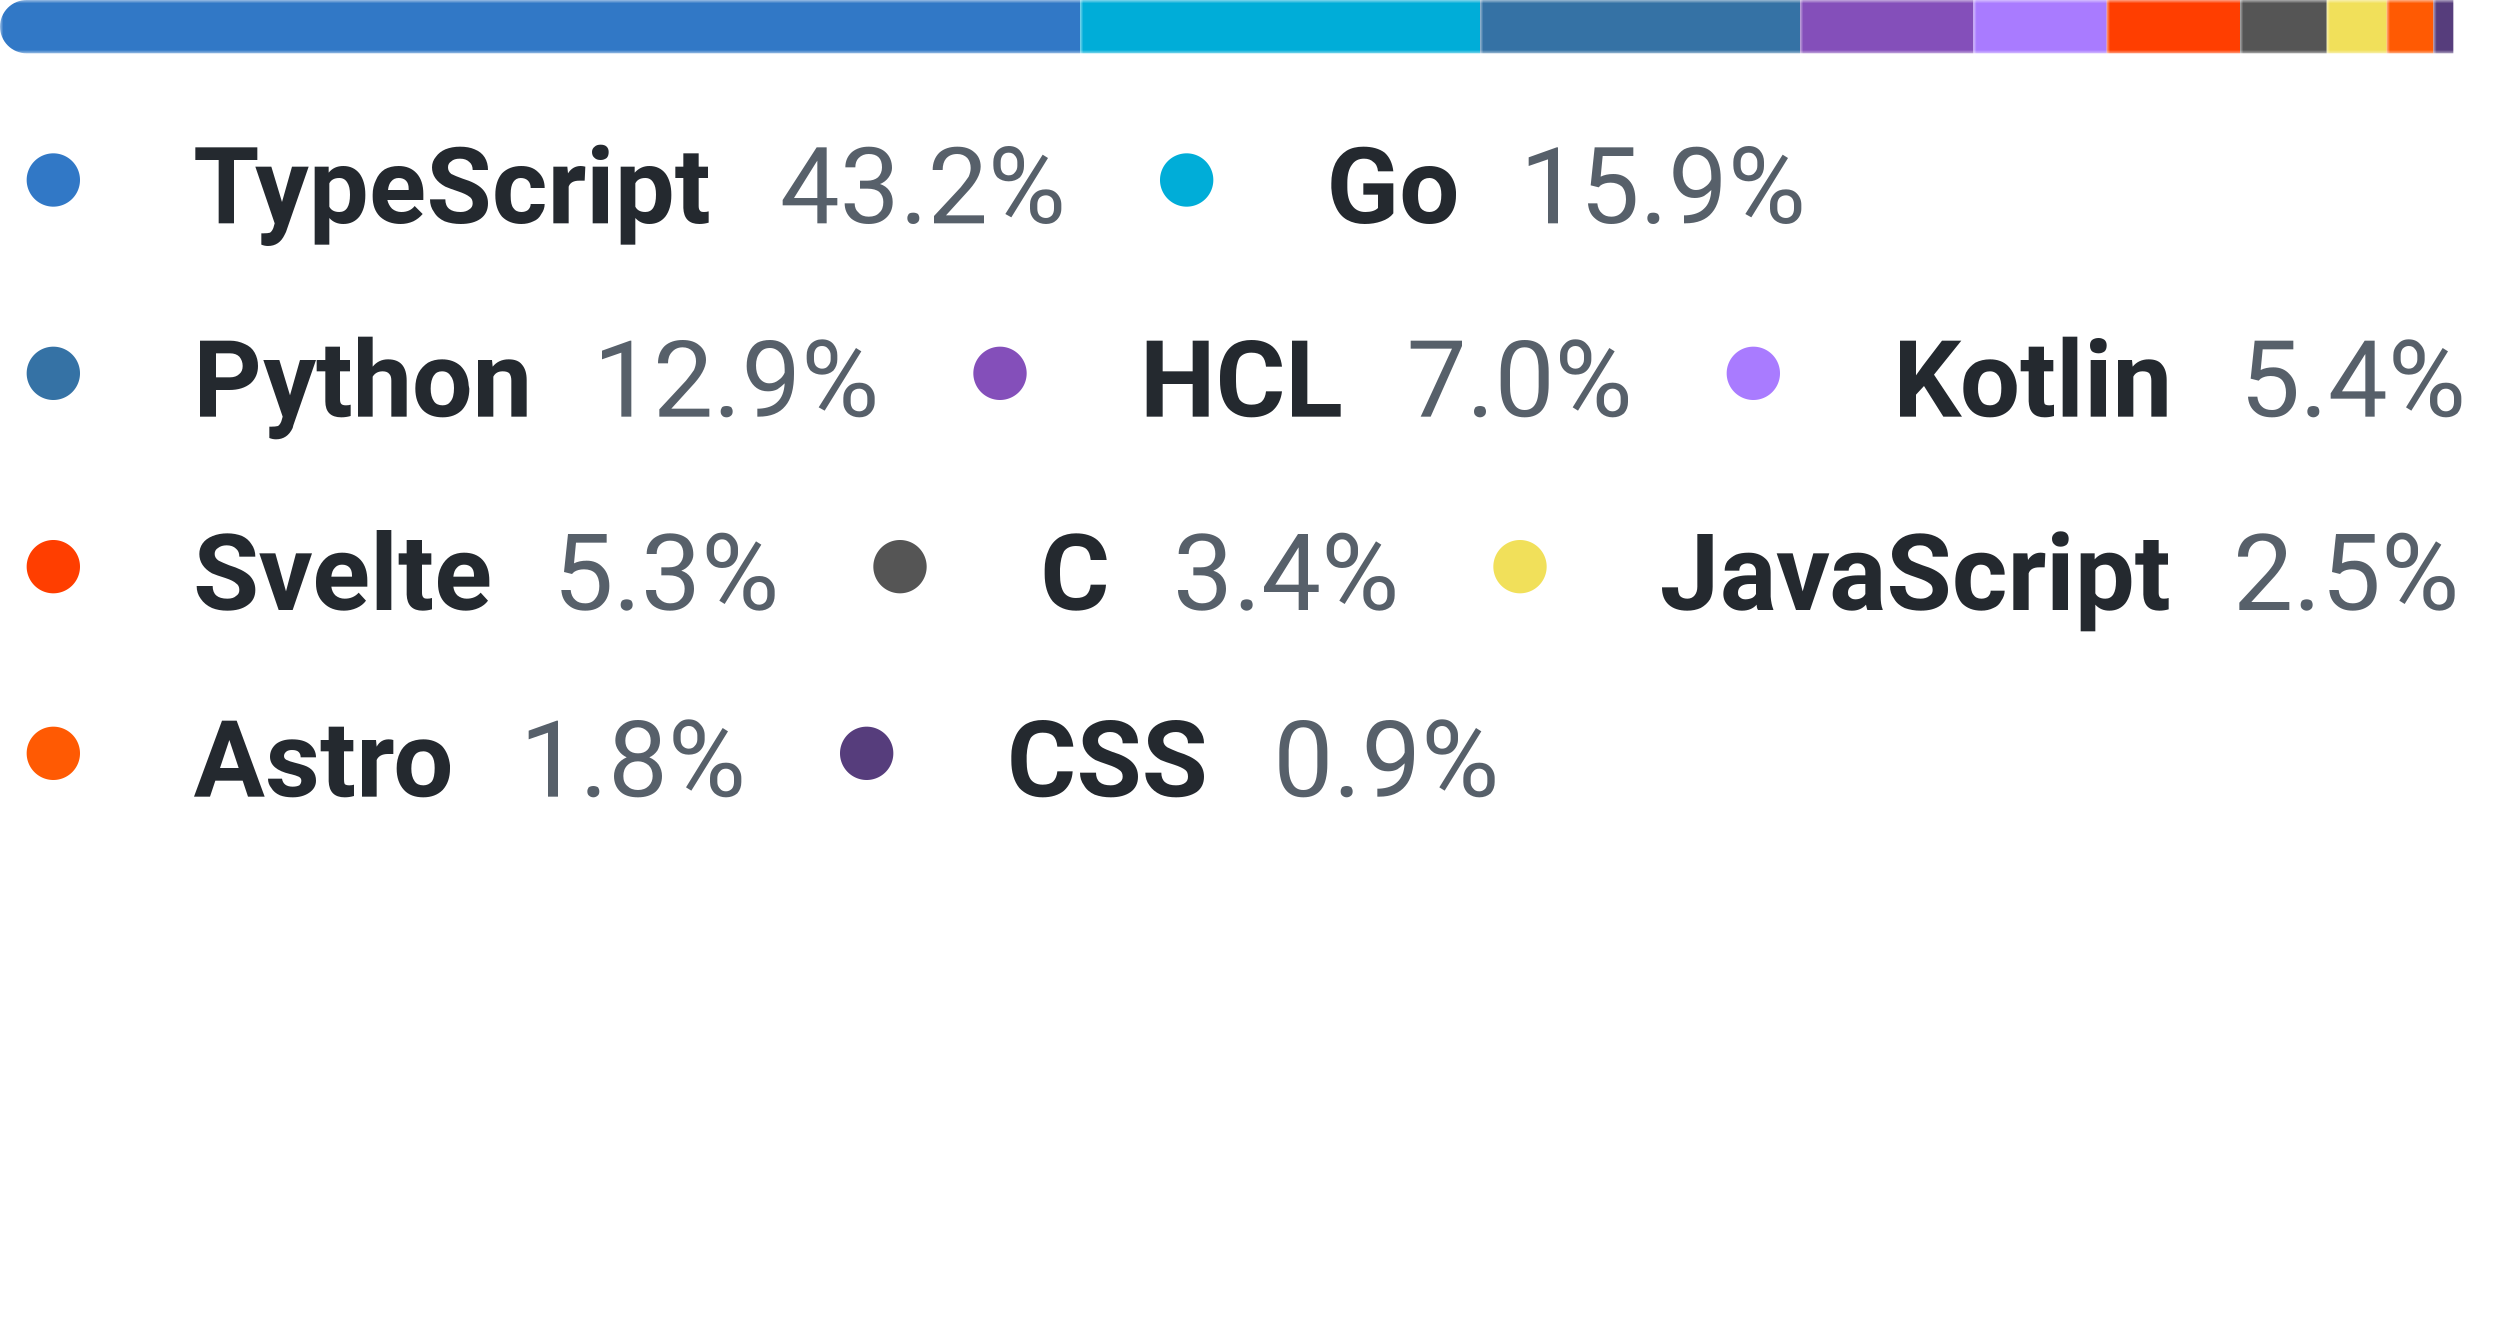 <svg width="375" height="200" viewBox="0 0 375 200" xmlns="http://www.w3.org/2000/svg"><mask id="satori_om-id"><rect x="0" y="0" width="375" height="123" fill="#fff"/></mask><clipPath id="satori_cp-id-0"><path x="0" y="0" width="375" height="8" d="M4,0 h367 a4,4 0 0 1 4,4 v0 a4,4 0 0 1 -4,4 h-367 a4,4 0 0 1 -4,-4 v0 a4,4 0 0 1 4,-4"/></clipPath><mask id="satori_om-id-0"><rect x="0" y="0" width="375" height="8" fill="#fff"/></mask><mask id="satori_om-id-0-0"><rect x="0" y="0" width="162" height="8" fill="#fff" mask="url(#satori_om-id-0)"/></mask><rect x="0" y="0" width="162" height="8" fill="#3178c6" clip-path="url(#satori_cp-id-0)" mask="url(#satori_om-id-0)"/><mask id="satori_om-id-0-1"><rect x="162" y="0" width="60" height="8" fill="#fff" mask="url(#satori_om-id-0)"/></mask><rect x="162" y="0" width="60" height="8" fill="#00ADD8" clip-path="url(#satori_cp-id-0)" mask="url(#satori_om-id-0)"/><mask id="satori_om-id-0-2"><rect x="222" y="0" width="48" height="8" fill="#fff" mask="url(#satori_om-id-0)"/></mask><rect x="222" y="0" width="48" height="8" fill="#3572A5" clip-path="url(#satori_cp-id-0)" mask="url(#satori_om-id-0)"/><mask id="satori_om-id-0-3"><rect x="270" y="0" width="26" height="8" fill="#fff" mask="url(#satori_om-id-0)"/></mask><rect x="270" y="0" width="26" height="8" fill="#844FBA" clip-path="url(#satori_cp-id-0)" mask="url(#satori_om-id-0)"/><mask id="satori_om-id-0-4"><rect x="296" y="0" width="20" height="8" fill="#fff" mask="url(#satori_om-id-0)"/></mask><rect x="296" y="0" width="20" height="8" fill="#A97BFF" clip-path="url(#satori_cp-id-0)" mask="url(#satori_om-id-0)"/><mask id="satori_om-id-0-5"><rect x="316" y="0" width="20" height="8" fill="#fff" mask="url(#satori_om-id-0)"/></mask><rect x="316" y="0" width="20" height="8" fill="#ff3e00" clip-path="url(#satori_cp-id-0)" mask="url(#satori_om-id-0)"/><mask id="satori_om-id-0-6"><rect x="336" y="0" width="13" height="8" fill="#fff" mask="url(#satori_om-id-0)"/></mask><rect x="336" y="0" width="13" height="8" fill="#555555" clip-path="url(#satori_cp-id-0)" mask="url(#satori_om-id-0)"/><mask id="satori_om-id-0-7"><rect x="349" y="0" width="9" height="8" fill="#fff" mask="url(#satori_om-id-0)"/></mask><rect x="349" y="0" width="9" height="8" fill="#f1e05a" clip-path="url(#satori_cp-id-0)" mask="url(#satori_om-id-0)"/><mask id="satori_om-id-0-8"><rect x="358" y="0" width="7" height="8" fill="#fff" mask="url(#satori_om-id-0)"/></mask><rect x="358" y="0" width="7" height="8" fill="#ff5a03" clip-path="url(#satori_cp-id-0)" mask="url(#satori_om-id-0)"/><mask id="satori_om-id-0-9"><rect x="365" y="0" width="3" height="8" fill="#fff" mask="url(#satori_om-id-0)"/></mask><rect x="365" y="0" width="3" height="8" fill="#563d7c" clip-path="url(#satori_cp-id-0)" mask="url(#satori_om-id-0)"/><mask id="satori_om-id-1"><rect x="0" y="18" width="375" height="105" fill="#fff"/></mask><mask id="satori_om-id-1-0"><rect x="0" y="18" width="160" height="19" fill="#fff"/></mask><mask id="satori_om-id-1-0-0"><rect x="0" y="19" width="16" height="16" fill="#fff"/></mask><mask id="satori_om-id-1-0-0-0"><rect x="4" y="23" width="8" height="8" fill="#fff"/></mask><path x="4" y="23" width="8" height="8" fill="#3178c6" d="M8,23 h0 a4,4 0 0 1 4,4 v0 a4,4 0 0 1 -4,4 h0 a4,4 0 0 1 -4,-4 v0 a4,4 0 0 1 4,-4"/><mask id="satori_om-id-1-0-1"><rect x="29" y="18" width="79" height="19" fill="#fff"/></mask><path fill="#24292f" d="M38.6 22.1L38.6 24.0L35.1 24.0L35.1 33.5L32.8 33.5L32.8 24.0L29.3 24.0L29.3 22.1L38.6 22.1ZM40.7 25.0L42.3 30.3L43.8 25.0L46.3 25.0L42.9 34.8L42.7 35.2Q41.9 36.9 40.2 36.9L40.2 36.9Q39.7 36.9 39.2 36.7L39.2 36.7L39.2 35.0L39.5 35.0Q40.2 35.0 40.5 34.9Q40.8 34.7 41.0 34.2L41.0 34.2L41.2 33.5L38.3 25.0L40.7 25.0ZM54.8 29.2L54.8 29.3Q54.8 31.3 53.9 32.5Q53.0 33.6 51.5 33.6L51.5 33.6Q50.2 33.6 49.4 32.7L49.4 32.7L49.4 36.7L47.2 36.7L47.2 25.0L49.3 25.0L49.3 25.9Q50.1 24.9 51.5 24.9L51.5 24.9Q53.0 24.9 53.9 26.0Q54.8 27.2 54.8 29.2L54.8 29.2ZM52.5 29.2L52.5 29.2Q52.5 28.0 52.1 27.4Q51.7 26.7 50.9 26.7L50.9 26.7Q49.8 26.7 49.4 27.5L49.4 27.5L49.4 31.0Q49.8 31.8 50.9 31.8L50.9 31.8Q52.5 31.8 52.5 29.2ZM60.1 33.6L60.1 33.6Q58.2 33.6 57.0 32.5Q55.9 31.4 55.9 29.5L55.9 29.5L55.9 29.2Q55.9 28.0 56.4 27.0Q56.8 26.0 57.7 25.4Q58.6 24.9 59.8 24.9L59.8 24.9Q61.5 24.9 62.5 26.0Q63.5 27.1 63.5 29.1L63.5 29.1L63.5 30.0L58.1 30.0Q58.3 30.8 58.8 31.3Q59.4 31.8 60.2 31.8L60.2 31.8Q61.5 31.8 62.2 30.9L62.2 30.9L63.4 32.1Q62.8 32.8 62.0 33.2Q61.1 33.6 60.1 33.6ZM59.8 26.7L59.8 26.7Q59.1 26.7 58.7 27.2Q58.3 27.6 58.2 28.5L58.2 28.5L61.3 28.5L61.3 28.3Q61.3 27.5 60.9 27.1Q60.5 26.7 59.8 26.7ZM70.9 30.5L70.9 30.5Q70.9 29.8 70.4 29.5Q69.9 29.1 68.7 28.7Q67.5 28.3 66.8 28.0L66.8 28.0Q64.8 26.9 64.8 25.1L64.8 25.1Q64.8 24.2 65.4 23.5Q65.9 22.8 66.8 22.4Q67.8 22.0 69.0 22.0L69.0 22.0Q70.3 22.0 71.2 22.4Q72.2 22.8 72.7 23.6Q73.2 24.4 73.2 25.5L73.2 25.5L70.9 25.5Q70.9 24.7 70.4 24.3Q69.9 23.8 69.0 23.8L69.0 23.8Q68.1 23.8 67.7 24.2Q67.2 24.5 67.2 25.1L67.2 25.1Q67.2 25.7 67.7 26.1Q68.3 26.4 69.4 26.8L69.4 26.8Q71.4 27.4 72.3 28.3Q73.2 29.2 73.2 30.5L73.2 30.5Q73.2 32.0 72.1 32.8Q71.0 33.6 69.1 33.6L69.1 33.6Q67.8 33.6 66.7 33.2Q65.6 32.7 65.1 31.8Q64.5 31.0 64.5 29.9L64.5 29.9L66.8 29.9Q66.8 31.8 69.1 31.8L69.1 31.8Q69.9 31.8 70.4 31.4Q70.9 31.1 70.9 30.5ZM78.2 31.8L78.2 31.8Q78.8 31.8 79.2 31.5Q79.6 31.1 79.6 30.6L79.6 30.6L81.7 30.6Q81.7 31.4 81.2 32.1Q80.8 32.9 80.0 33.2Q79.2 33.6 78.2 33.6L78.2 33.6Q76.4 33.6 75.3 32.5Q74.3 31.3 74.3 29.3L74.3 29.3L74.3 29.2Q74.3 27.2 75.3 26.0Q76.4 24.9 78.2 24.9L78.2 24.9Q79.8 24.9 80.7 25.8Q81.7 26.7 81.7 28.2L81.7 28.2L79.6 28.2Q79.6 27.5 79.2 27.1Q78.8 26.7 78.1 26.7L78.1 26.7Q77.4 26.7 77.0 27.3Q76.6 27.9 76.6 29.1L76.6 29.1L76.6 29.4Q76.6 30.7 77.0 31.2Q77.4 31.8 78.2 31.8ZM87.8 25.0L87.7 27.1Q87.3 27.1 86.9 27.1L86.9 27.1Q85.6 27.1 85.3 28.0L85.3 28.0L85.3 33.5L83.0 33.5L83.0 25.0L85.1 25.0L85.2 26.0Q85.9 24.9 87.1 24.9L87.1 24.9Q87.4 24.9 87.8 25.0L87.8 25.0ZM91.2 25.0L91.2 33.5L88.9 33.5L88.9 25.0L91.2 25.0ZM88.8 22.8L88.8 22.8Q88.8 22.3 89.2 22.0Q89.5 21.7 90.1 21.7L90.1 21.7Q90.7 21.7 91 22.0Q91.3 22.3 91.3 22.8L91.3 22.8Q91.3 23.4 91.0 23.7Q90.6 24.0 90.1 24.0Q89.5 24.0 89.2 23.7Q88.8 23.4 88.8 22.8ZM100.7 29.2L100.7 29.3Q100.7 31.3 99.8 32.5Q98.9 33.6 97.4 33.6L97.4 33.6Q96.1 33.6 95.3 32.7L95.3 32.7L95.3 36.7L93.1 36.7L93.1 25.0L95.2 25.0L95.2 25.9Q96.1 24.9 97.4 24.9L97.4 24.9Q98.9 24.9 99.8 26.0Q100.7 27.2 100.7 29.2L100.7 29.2ZM98.4 29.2L98.4 29.2Q98.4 28.0 98.0 27.4Q97.6 26.7 96.8 26.7L96.8 26.7Q95.7 26.7 95.3 27.5L95.3 27.5L95.3 31.0Q95.7 31.8 96.8 31.8L96.8 31.8Q98.4 31.8 98.4 29.2ZM102.5 23.0L104.8 23.0L104.8 25.0L106.2 25.0L106.2 26.7L104.8 26.7L104.8 30.9Q104.8 31.4 105.0 31.6Q105.1 31.8 105.6 31.8L105.6 31.8Q106.0 31.8 106.3 31.7L106.3 31.7L106.3 33.4Q105.6 33.6 104.9 33.6L104.9 33.6Q102.6 33.6 102.5 31.2L102.5 31.2L102.5 26.7L101.3 26.7L101.3 25.0L102.5 25.0L102.5 23.0Z "/><mask id="satori_om-id-1-0-2"><rect x="117" y="18" width="43" height="19" fill="#fff"/></mask><path fill="#57606a" d="M124.0 22.1L124.0 29.7L125.6 29.7L125.6 30.8L124.0 30.8L124.0 33.5L122.6 33.5L122.6 30.8L117.4 30.8L117.4 30.0L122.5 22.1L124.0 22.1ZM122.4 24.4L119.1 29.7L122.6 29.7L122.6 24.1L122.4 24.4ZM129.0 28.3L129.0 27.1L130.1 27.1Q131.1 27.1 131.7 26.6Q132.3 26.0 132.3 25.1L132.3 25.1Q132.3 23.1 130.3 23.1L130.3 23.1Q129.4 23.1 128.8 23.7Q128.3 24.2 128.3 25.1L128.3 25.1L126.8 25.1Q126.8 23.7 127.8 22.8Q128.8 22.0 130.3 22.0L130.3 22.0Q131.9 22.0 132.8 22.8Q133.8 23.7 133.8 25.2L133.8 25.2Q133.8 25.9 133.3 26.6Q132.8 27.3 132.0 27.6L132.0 27.6Q132.9 27.9 133.4 28.6Q133.9 29.3 133.9 30.3L133.9 30.3Q133.9 31.8 132.9 32.7Q131.9 33.6 130.3 33.6Q128.7 33.6 127.7 32.8Q126.7 31.9 126.7 30.5L126.7 30.5L128.2 30.5Q128.2 31.4 128.8 31.9Q129.3 32.5 130.3 32.5L130.3 32.5Q131.4 32.5 131.9 31.9Q132.5 31.4 132.5 30.3L132.5 30.3Q132.5 29.4 131.9 28.8Q131.3 28.3 130.1 28.3L130.1 28.3L129.0 28.3ZM136.1 32.7L136.1 32.7Q136.1 32.4 136.3 32.1Q136.5 31.9 137.0 31.9Q137.4 31.9 137.7 32.1Q137.9 32.4 137.9 32.7L137.9 32.7Q137.9 33.1 137.7 33.3Q137.4 33.6 137.0 33.6Q136.5 33.6 136.3 33.3Q136.1 33.1 136.1 32.7ZM147.6 32.3L147.6 33.5L140.1 33.5L140.1 32.4L144.1 28.1Q144.9 27.1 145.3 26.5Q145.6 25.8 145.6 25.2L145.6 25.2Q145.6 24.3 145.1 23.7Q144.5 23.1 143.6 23.1L143.6 23.1Q142.5 23.1 141.9 23.8Q141.4 24.4 141.4 25.5L141.4 25.5L139.9 25.5Q139.9 23.9 140.9 22.9Q141.9 22.0 143.6 22.0L143.6 22.0Q145.2 22.0 146.1 22.8Q147.1 23.6 147.1 25.0L147.1 25.0Q147.1 26.7 144.9 29.0L144.9 29.0L141.9 32.3L147.6 32.3ZM149.0 24.8L149.0 24.3Q149.0 23.3 149.6 22.6Q150.3 21.9 151.3 21.9L151.3 21.9Q152.4 21.9 153.0 22.6Q153.6 23.3 153.6 24.3L153.6 24.3L153.6 24.9Q153.6 25.9 153.0 26.6Q152.3 27.2 151.3 27.2L151.3 27.2Q150.3 27.2 149.6 26.6Q149.0 25.9 149.0 24.8L149.0 24.8ZM150.1 24.3L150.1 24.9Q150.1 25.5 150.4 25.9Q150.8 26.3 151.3 26.3L151.3 26.3Q151.9 26.3 152.2 25.9Q152.6 25.5 152.6 24.9L152.6 24.9L152.6 24.3Q152.6 23.7 152.2 23.3Q151.9 22.9 151.3 22.9Q150.7 22.9 150.4 23.3Q150.1 23.7 150.1 24.3L150.1 24.3ZM154.5 31.3L154.5 30.7Q154.5 29.7 155.2 29.0Q155.8 28.4 156.9 28.4Q157.9 28.4 158.5 29.0Q159.2 29.7 159.2 30.7L159.2 30.7L159.2 31.3Q159.2 32.3 158.5 33.0Q157.9 33.6 156.9 33.6Q155.9 33.6 155.2 33.0Q154.5 32.3 154.5 31.3L154.5 31.3ZM155.6 30.7L155.6 31.3Q155.6 31.9 155.9 32.3Q156.3 32.7 156.9 32.7L156.9 32.7Q157.4 32.7 157.8 32.3Q158.1 31.9 158.1 31.3L158.1 31.3L158.1 30.7Q158.1 30.1 157.8 29.7Q157.4 29.3 156.9 29.3L156.9 29.3Q156.3 29.3 155.9 29.7Q155.6 30.1 155.6 30.7L155.6 30.7ZM157.2 23.7L151.7 32.6L150.8 32.1L156.4 23.2L157.2 23.7Z "/><mask id="satori_om-id-1-1"><rect x="170" y="18" width="101" height="19" fill="#fff"/></mask><mask id="satori_om-id-1-1-0"><rect x="170" y="19" width="16" height="16" fill="#fff"/></mask><mask id="satori_om-id-1-1-0-0"><rect x="174" y="23" width="8" height="8" fill="#fff"/></mask><path x="174" y="23" width="8" height="8" fill="#00ADD8" d="M178,23 h0 a4,4 0 0 1 4,4 v0 a4,4 0 0 1 -4,4 h0 a4,4 0 0 1 -4,-4 v0 a4,4 0 0 1 4,-4"/><mask id="satori_om-id-1-1-1"><rect x="199" y="18" width="20" height="19" fill="#fff"/></mask><path fill="#24292f" d="M209.0 27.5L209.0 32.0Q208.4 32.8 207.2 33.2Q206.1 33.6 204.7 33.6L204.7 33.6Q203.2 33.6 202.1 33.0Q201.0 32.4 200.4 31.1Q199.8 29.9 199.7 28.2L199.7 28.2L199.7 27.5Q199.7 25.8 200.3 24.5Q200.9 23.3 202.0 22.6Q203.0 22.0 204.5 22.0L204.5 22.0Q206.5 22.0 207.7 22.9Q208.8 23.9 209.0 25.7L209.0 25.7L206.7 25.7Q206.6 24.7 206.0 24.3Q205.5 23.8 204.6 23.8L204.6 23.8Q203.4 23.8 202.8 24.7Q202.1 25.6 202.1 27.4L202.1 27.4L202.1 28.1Q202.1 29.9 202.8 30.8Q203.5 31.8 204.8 31.8L204.8 31.8Q206.1 31.8 206.7 31.2L206.7 31.2L206.7 29.2L204.5 29.2L204.5 27.5L209.0 27.5ZM210.4 29.3L210.4 29.2Q210.4 27.9 210.9 26.9Q211.4 26.0 212.3 25.4Q213.2 24.9 214.4 24.9L214.4 24.9Q216.1 24.9 217.2 25.9Q218.3 27.0 218.4 28.8L218.4 28.8L218.4 29.3Q218.4 31.3 217.3 32.5Q216.3 33.6 214.4 33.6Q212.6 33.6 211.5 32.5Q210.4 31.3 210.4 29.3L210.4 29.3ZM212.7 29.3L212.7 29.3Q212.7 30.5 213.1 31.2Q213.6 31.8 214.4 31.8L214.4 31.8Q215.2 31.8 215.7 31.2Q216.2 30.6 216.2 29.2L216.2 29.2Q216.2 28.0 215.7 27.4Q215.2 26.7 214.4 26.7L214.4 26.7Q213.6 26.7 213.1 27.3Q212.7 28.0 212.7 29.3Z "/><mask id="satori_om-id-1-1-2"><rect x="228" y="18" width="43" height="19" fill="#fff"/></mask><path fill="#57606a" d="M233.7 22.1L233.7 33.5L232.2 33.5L232.2 23.9L229.3 24.9L229.3 23.6L233.5 22.1L233.7 22.1ZM239.8 28.1L238.6 27.8L239.2 22.1L245 22.1L245 23.4L240.4 23.4L240.1 26.5Q240.9 26.1 242.0 26.1L242.0 26.1Q243.5 26.1 244.4 27.1Q245.3 28.1 245.3 29.9L245.3 29.9Q245.3 31.6 244.4 32.6Q243.4 33.6 241.7 33.6L241.7 33.6Q240.2 33.6 239.3 32.8Q238.3 32.0 238.2 30.5L238.2 30.5L239.6 30.5Q239.7 31.5 240.3 32.0Q240.8 32.5 241.7 32.5L241.7 32.5Q242.7 32.5 243.3 31.8Q243.9 31.1 243.9 29.9L243.9 29.9Q243.9 28.7 243.3 28.0Q242.6 27.4 241.6 27.4L241.6 27.4Q240.7 27.4 240.1 27.8L240.1 27.8L239.8 28.1ZM247.1 32.7L247.1 32.7Q247.1 32.4 247.3 32.1Q247.5 31.9 248.0 31.9Q248.4 31.9 248.7 32.1Q248.9 32.4 248.9 32.7L248.9 32.7Q248.9 33.1 248.7 33.3Q248.4 33.6 248.0 33.6Q247.5 33.6 247.3 33.3Q247.1 33.1 247.1 32.7ZM256.7 28.5L256.7 28.5Q256.2 29.0 255.6 29.4Q255.0 29.7 254.2 29.7L254.2 29.7Q253.2 29.7 252.5 29.2Q251.8 28.7 251.4 27.8Q251.0 27.0 251.0 25.9L251.0 25.9Q251.0 24.7 251.4 23.8Q251.8 22.9 252.6 22.4Q253.4 22.0 254.5 22.0L254.5 22.0Q256.2 22.0 257.1 23.2Q258.1 24.5 258.1 26.7L258.1 26.7L258.1 27.1Q258.1 30.4 256.8 31.9Q255.5 33.5 252.8 33.5L252.8 33.5L252.6 33.5L252.6 32.3L252.9 32.3Q254.7 32.2 255.6 31.3Q256.6 30.4 256.7 28.5ZM254.4 28.5L254.4 28.5Q255.2 28.5 255.8 28.0Q256.4 27.6 256.7 26.9L256.7 26.9L256.7 26.4Q256.7 24.9 256.1 24.0Q255.4 23.2 254.5 23.2L254.5 23.2Q253.5 23.2 253.0 23.9Q252.4 24.6 252.4 25.8L252.4 25.8Q252.4 27.0 252.9 27.7Q253.5 28.5 254.4 28.5ZM260.0 24.8L260.0 24.3Q260.0 23.3 260.6 22.6Q261.3 21.9 262.3 21.9L262.3 21.9Q263.4 21.9 264.0 22.6Q264.6 23.3 264.6 24.3L264.6 24.3L264.6 24.9Q264.6 25.9 264.0 26.6Q263.3 27.2 262.3 27.2L262.3 27.2Q261.3 27.2 260.6 26.6Q260.0 25.9 260.0 24.8L260.0 24.8ZM261.1 24.3L261.1 24.9Q261.1 25.5 261.4 25.9Q261.8 26.3 262.3 26.3L262.3 26.3Q262.9 26.3 263.2 25.9Q263.6 25.5 263.6 24.9L263.6 24.9L263.6 24.3Q263.6 23.7 263.2 23.3Q262.9 22.9 262.3 22.9Q261.7 22.9 261.4 23.3Q261.1 23.7 261.1 24.3L261.1 24.3ZM265.5 31.3L265.5 30.7Q265.5 29.7 266.2 29.0Q266.8 28.4 267.9 28.4Q268.9 28.4 269.5 29.0Q270.2 29.7 270.2 30.7L270.2 30.7L270.2 31.3Q270.2 32.3 269.5 33.0Q268.9 33.6 267.9 33.6Q266.9 33.6 266.2 33.0Q265.5 32.3 265.5 31.3L265.5 31.3ZM266.6 30.7L266.6 31.3Q266.6 31.9 266.9 32.3Q267.3 32.7 267.9 32.7L267.9 32.7Q268.4 32.7 268.8 32.3Q269.1 31.9 269.1 31.3L269.1 31.3L269.1 30.7Q269.1 30.1 268.8 29.7Q268.4 29.3 267.9 29.3L267.9 29.3Q267.3 29.3 266.9 29.7Q266.6 30.1 266.6 30.7L266.6 30.7ZM268.2 23.7L262.7 32.6L261.8 32.1L267.4 23.2L268.2 23.7Z "/><mask id="satori_om-id-1-2"><rect x="0" y="47" width="132" height="19" fill="#fff"/></mask><mask id="satori_om-id-1-2-0"><rect x="0" y="48" width="16" height="16" fill="#fff"/></mask><mask id="satori_om-id-1-2-0-0"><rect x="4" y="52" width="8" height="8" fill="#fff"/></mask><path x="4" y="52" width="8" height="8" fill="#3572A5" d="M8,52 h0 a4,4 0 0 1 4,4 v0 a4,4 0 0 1 -4,4 h0 a4,4 0 0 1 -4,-4 v0 a4,4 0 0 1 4,-4"/><mask id="satori_om-id-1-2-1"><rect x="29" y="47" width="51" height="19" fill="#fff"/></mask><path fill="#24292f" d="M34.4 58.5L32.4 58.5L32.4 62.5L30.0 62.5L30.0 51.1L34.5 51.1Q35.7 51.1 36.7 51.6Q37.7 52.0 38.2 52.9Q38.7 53.8 38.7 54.9L38.7 54.9Q38.7 56.5 37.6 57.5Q36.4 58.5 34.4 58.5L34.4 58.5ZM32.4 53.0L32.4 56.6L34.5 56.6Q35.4 56.6 35.9 56.1Q36.4 55.7 36.4 54.9L36.4 54.9Q36.4 54.1 35.9 53.5Q35.4 53.0 34.5 53.0L34.5 53.0L32.4 53.0ZM41.9 54.0L43.5 59.3L45.0 54.0L47.4 54.0L44.0 63.8L43.9 64.2Q43.1 65.9 41.4 65.9L41.4 65.9Q40.9 65.9 40.4 65.7L40.4 65.7L40.4 64.0L40.7 64.0Q41.3 64.0 41.7 63.9Q42.0 63.7 42.2 63.2L42.2 63.2L42.4 62.5L39.5 54.0L41.9 54.0ZM48.8 52.0L51.0 52.0L51.0 54.0L52.5 54.0L52.5 55.7L51.0 55.7L51.0 59.9Q51.0 60.4 51.2 60.6Q51.4 60.8 51.9 60.8L51.9 60.8Q52.3 60.8 52.6 60.7L52.6 60.7L52.6 62.4Q51.9 62.6 51.2 62.6L51.2 62.6Q48.8 62.6 48.8 60.2L48.8 60.2L48.8 55.7L47.5 55.7L47.5 54.0L48.8 54.0L48.8 52.0ZM55.9 50.5L55.9 55.0Q56.8 53.9 58.2 53.9L58.2 53.9Q61.0 53.9 61.0 57.1L61.0 57.1L61.0 62.5L58.7 62.5L58.7 57.1Q58.7 56.4 58.4 56.1Q58.1 55.7 57.4 55.7L57.4 55.7Q56.4 55.7 55.9 56.5L55.9 56.5L55.9 62.5L53.7 62.5L53.7 50.5L55.9 50.5ZM62.3 58.3L62.3 58.2Q62.3 56.9 62.8 55.9Q63.3 55.0 64.2 54.4Q65.1 53.9 66.3 53.9L66.3 53.9Q68.0 53.9 69.1 54.9Q70.2 56.0 70.3 57.8L70.3 57.8L70.4 58.3Q70.4 60.3 69.3 61.5Q68.2 62.6 66.4 62.6Q64.5 62.6 63.4 61.5Q62.3 60.3 62.3 58.3L62.3 58.3ZM64.6 58.3L64.6 58.3Q64.6 59.5 65.1 60.2Q65.5 60.8 66.4 60.8L66.4 60.8Q67.2 60.8 67.6 60.2Q68.1 59.6 68.1 58.2L68.1 58.2Q68.1 57.0 67.6 56.4Q67.2 55.7 66.3 55.7L66.3 55.7Q65.5 55.7 65.1 56.3Q64.6 57.0 64.6 58.3ZM71.7 54.0L73.8 54.0L73.9 55.0Q74.8 53.9 76.3 53.9L76.3 53.9Q77.7 53.9 78.3 54.7Q79.0 55.5 79.0 57.0L79.0 57.0L79.0 62.5L76.7 62.5L76.7 57.1Q76.7 56.4 76.4 56.0Q76.1 55.7 75.4 55.7L75.4 55.7Q74.4 55.7 74.0 56.5L74.0 56.5L74.0 62.5L71.7 62.5L71.7 54.0Z "/><mask id="satori_om-id-1-2-2"><rect x="89" y="47" width="43" height="19" fill="#fff"/></mask><path fill="#57606a" d="M94.7 51.1L94.7 62.5L93.2 62.5L93.2 52.9L90.3 53.9L90.3 52.6L94.5 51.1L94.7 51.1ZM106.4 61.3L106.4 62.5L98.9 62.5L98.9 61.4L102.9 57.1Q103.7 56.1 104.1 55.5Q104.4 54.8 104.4 54.2L104.4 54.2Q104.4 53.3 103.9 52.7Q103.3 52.1 102.4 52.1L102.4 52.1Q101.4 52.1 100.8 52.8Q100.2 53.4 100.2 54.5L100.2 54.5L98.7 54.5Q98.7 52.9 99.7 51.9Q100.7 51.0 102.4 51.0L102.4 51.0Q104.0 51.0 104.9 51.8Q105.9 52.6 105.9 54.0L105.9 54.0Q105.9 55.7 103.7 58.0L103.7 58.0L100.7 61.3L106.4 61.3ZM108.1 61.7L108.1 61.7Q108.1 61.4 108.3 61.1Q108.5 60.9 109.0 60.9Q109.4 60.9 109.7 61.1Q109.9 61.4 109.9 61.7L109.9 61.7Q109.9 62.1 109.7 62.3Q109.4 62.6 109.0 62.6Q108.5 62.6 108.3 62.3Q108.1 62.1 108.1 61.7ZM117.7 57.5L117.7 57.5Q117.2 58.0 116.6 58.4Q116.0 58.7 115.2 58.7L115.2 58.7Q114.2 58.7 113.5 58.2Q112.8 57.7 112.4 56.8Q112.0 56.0 112.0 54.9L112.0 54.9Q112.0 53.7 112.4 52.8Q112.8 51.9 113.6 51.4Q114.4 51.0 115.5 51.0L115.5 51.0Q117.2 51.0 118.1 52.2Q119.1 53.5 119.1 55.7L119.1 55.7L119.1 56.1Q119.1 59.4 117.8 60.9Q116.5 62.5 113.8 62.5L113.8 62.5L113.6 62.5L113.6 61.3L113.9 61.3Q115.7 61.2 116.6 60.3Q117.6 59.4 117.7 57.5ZM115.4 57.5L115.4 57.5Q116.2 57.5 116.8 57.0Q117.4 56.6 117.7 55.9L117.7 55.9L117.7 55.4Q117.7 53.9 117.1 53.0Q116.4 52.2 115.5 52.2L115.5 52.2Q114.5 52.2 114.0 52.9Q113.4 53.6 113.4 54.8L113.4 54.8Q113.4 56.0 113.9 56.7Q114.5 57.5 115.4 57.5ZM121.0 53.8L121.0 53.3Q121.0 52.3 121.6 51.6Q122.3 50.9 123.3 50.9L123.3 50.9Q124.4 50.9 125.0 51.6Q125.6 52.3 125.6 53.3L125.6 53.3L125.6 53.9Q125.6 54.9 125.0 55.6Q124.3 56.2 123.3 56.2L123.3 56.2Q122.3 56.2 121.6 55.6Q121.0 54.9 121.0 53.8L121.0 53.8ZM122.1 53.3L122.1 53.9Q122.1 54.5 122.4 54.9Q122.8 55.3 123.3 55.3L123.3 55.3Q123.9 55.3 124.2 54.9Q124.6 54.5 124.6 53.9L124.6 53.9L124.6 53.3Q124.6 52.7 124.2 52.3Q123.9 51.9 123.3 51.9Q122.7 51.9 122.4 52.3Q122.1 52.7 122.1 53.3L122.1 53.3ZM126.5 60.3L126.5 59.7Q126.5 58.7 127.2 58.0Q127.8 57.4 128.9 57.4Q129.9 57.4 130.5 58.0Q131.2 58.7 131.2 59.7L131.2 59.7L131.2 60.3Q131.2 61.3 130.5 62.0Q129.9 62.6 128.9 62.6Q127.9 62.6 127.2 62.0Q126.5 61.3 126.5 60.3L126.5 60.3ZM127.6 59.7L127.6 60.3Q127.6 60.9 127.9 61.3Q128.3 61.7 128.9 61.7L128.9 61.7Q129.4 61.7 129.8 61.3Q130.1 60.9 130.1 60.3L130.1 60.3L130.1 59.7Q130.1 59.1 129.8 58.7Q129.4 58.3 128.9 58.3L128.9 58.3Q128.3 58.3 127.9 58.7Q127.6 59.1 127.6 59.7L127.6 59.7ZM129.2 52.7L123.7 61.6L122.8 61.1L128.4 52.2L129.2 52.7Z "/><mask id="satori_om-id-1-3"><rect x="142" y="47" width="103" height="19" fill="#fff"/></mask><mask id="satori_om-id-1-3-0"><rect x="142" y="48" width="16" height="16" fill="#fff"/></mask><mask id="satori_om-id-1-3-0-0"><rect x="146" y="52" width="8" height="8" fill="#fff"/></mask><path x="146" y="52" width="8" height="8" fill="#844FBA" d="M150,52 h0 a4,4 0 0 1 4,4 v0 a4,4 0 0 1 -4,4 h0 a4,4 0 0 1 -4,-4 v0 a4,4 0 0 1 4,-4"/><mask id="satori_om-id-1-3-1"><rect x="171" y="47" width="31" height="19" fill="#fff"/></mask><path fill="#24292f" d="M181.3 51.1L181.3 62.5L178.9 62.5L178.9 57.6L174.4 57.6L174.4 62.5L172.0 62.5L172.0 51.1L174.4 51.1L174.4 55.7L178.9 55.7L178.9 51.1L181.3 51.1ZM189.9 58.7L192.3 58.7Q192.1 60.5 190.9 61.6Q189.7 62.6 187.7 62.6L187.7 62.6Q185.5 62.6 184.2 61.2Q183.0 59.7 183.0 57.1L183.0 57.1L183.0 56.4Q183.0 54.8 183.6 53.5Q184.1 52.3 185.2 51.6Q186.3 51.0 187.7 51.0L187.7 51.0Q189.7 51.0 190.9 52.0Q192.1 53.1 192.3 55.0L192.3 55.0L189.9 55.0Q189.8 53.9 189.3 53.4Q188.8 52.9 187.7 52.9L187.7 52.9Q186.5 52.9 185.9 53.7Q185.4 54.6 185.4 56.3L185.4 56.3L185.4 57.2Q185.4 59.0 185.9 59.9Q186.5 60.7 187.7 60.7L187.7 60.7Q188.8 60.7 189.3 60.2Q189.8 59.7 189.9 58.7L189.9 58.7ZM196.1 51.1L196.1 60.6L201.1 60.6L201.1 62.5L193.8 62.5L193.8 51.1L196.1 51.1Z "/><mask id="satori_om-id-1-3-2"><rect x="211" y="47" width="34" height="19" fill="#fff"/></mask><path fill="#57606a" d="M219.3 51.1L219.3 51.9L214.6 62.5L213.1 62.5L217.8 52.3L211.6 52.3L211.6 51.1L219.3 51.1ZM221.1 61.7L221.1 61.7Q221.1 61.4 221.3 61.1Q221.6 60.9 222 60.9Q222.4 60.9 222.7 61.1Q222.9 61.4 222.9 61.7L222.9 61.7Q222.9 62.1 222.7 62.3Q222.4 62.6 222 62.6Q221.6 62.6 221.3 62.3Q221.1 62.1 221.1 61.7ZM232.3 55.8L232.3 57.6Q232.3 60.2 231.4 61.4Q230.5 62.6 228.7 62.6L228.7 62.6Q226.9 62.6 226 61.4Q225.1 60.2 225.1 57.8L225.1 57.8L225.1 55.9Q225.1 53.4 226.0 52.2Q226.8 51.0 228.7 51.0L228.7 51.0Q230.5 51.0 231.4 52.1Q232.3 53.3 232.3 55.8L232.3 55.8ZM230.8 58.0L230.8 55.7Q230.8 53.8 230.3 53.0Q229.8 52.1 228.7 52.1L228.7 52.1Q227.6 52.1 227.1 53.0Q226.6 53.8 226.5 55.5L226.5 55.5L226.5 57.9Q226.5 59.7 227.1 60.6Q227.6 61.5 228.7 61.5L228.7 61.5Q229.8 61.5 230.3 60.6Q230.8 59.8 230.8 58.0L230.8 58.0ZM234 53.8L234 53.3Q234 52.3 234.7 51.6Q235.3 50.9 236.3 50.9L236.3 50.9Q237.4 50.9 238.0 51.6Q238.7 52.3 238.7 53.3L238.7 53.3L238.7 53.9Q238.7 54.9 238.0 55.6Q237.4 56.2 236.3 56.2L236.3 56.2Q235.3 56.2 234.7 55.6Q234 54.9 234 53.8L234 53.8ZM235.1 53.3L235.1 53.9Q235.1 54.5 235.4 54.9Q235.8 55.3 236.3 55.3L236.3 55.3Q236.9 55.3 237.2 54.9Q237.6 54.5 237.6 53.9L237.6 53.9L237.6 53.3Q237.6 52.7 237.2 52.3Q236.9 51.9 236.3 51.9Q235.8 51.9 235.4 52.3Q235.1 52.7 235.1 53.3L235.1 53.3ZM239.5 60.3L239.5 59.7Q239.5 58.7 240.2 58.0Q240.8 57.4 241.9 57.4Q242.9 57.4 243.5 58.0Q244.2 58.7 244.2 59.7L244.2 59.7L244.2 60.3Q244.2 61.3 243.6 62.0Q242.9 62.6 241.9 62.6Q240.9 62.6 240.2 62.0Q239.5 61.3 239.5 60.3L239.5 60.3ZM240.6 59.7L240.6 60.3Q240.6 60.9 241.0 61.3Q241.3 61.7 241.9 61.7L241.9 61.7Q242.4 61.7 242.8 61.3Q243.1 60.9 243.1 60.3L243.1 60.3L243.1 59.7Q243.1 59.1 242.8 58.7Q242.4 58.3 241.9 58.3L241.9 58.3Q241.3 58.3 241.0 58.7Q240.6 59.1 240.6 59.7L240.6 59.7ZM242.2 52.7L236.7 61.6L235.9 61.1L241.4 52.2L242.2 52.7Z "/><mask id="satori_om-id-1-4"><rect x="255" y="47" width="115" height="19" fill="#fff"/></mask><mask id="satori_om-id-1-4-0"><rect x="255" y="48" width="16" height="16" fill="#fff"/></mask><mask id="satori_om-id-1-4-0-0"><rect x="259" y="52" width="8" height="8" fill="#fff"/></mask><path x="259" y="52" width="8" height="8" fill="#A97BFF" d="M263,52 h0 a4,4 0 0 1 4,4 v0 a4,4 0 0 1 -4,4 h0 a4,4 0 0 1 -4,-4 v0 a4,4 0 0 1 4,-4"/><mask id="satori_om-id-1-4-1"><rect x="284" y="47" width="43" height="19" fill="#fff"/></mask><path fill="#24292f" d="M291.5 62.5L288.6 57.9L287.4 59.2L287.4 62.5L285.0 62.5L285.0 51.1L287.4 51.1L287.4 56.3L288.4 54.9L291.3 51.1L294.2 51.1L290.1 56.2L294.3 62.5L291.5 62.5ZM294.5 58.3L294.5 58.2Q294.5 56.9 294.9 55.9Q295.4 55.0 296.3 54.4Q297.3 53.9 298.5 53.9L298.5 53.9Q300.2 53.9 301.2 54.9Q302.3 56.0 302.5 57.8L302.5 57.8L302.5 58.3Q302.5 60.3 301.4 61.5Q300.3 62.6 298.5 62.6Q296.6 62.6 295.6 61.5Q294.5 60.3 294.5 58.3L294.5 58.3ZM296.7 58.3L296.7 58.3Q296.7 59.5 297.2 60.2Q297.6 60.8 298.5 60.8L298.5 60.8Q299.3 60.8 299.8 60.2Q300.2 59.6 300.2 58.2L300.2 58.2Q300.2 57.0 299.8 56.4Q299.3 55.7 298.5 55.7L298.5 55.7Q297.6 55.7 297.2 56.3Q296.7 57.0 296.7 58.3ZM304.3 52.0L306.6 52.0L306.6 54.0L308.0 54.0L308.0 55.7L306.6 55.7L306.6 59.9Q306.6 60.4 306.7 60.6Q306.9 60.8 307.4 60.8L307.4 60.8Q307.8 60.8 308.1 60.7L308.1 60.7L308.1 62.4Q307.4 62.6 306.7 62.6L306.7 62.6Q304.4 62.6 304.3 60.2L304.3 60.2L304.3 55.7L303.1 55.7L303.1 54.0L304.3 54.0L304.3 52.0ZM311.6 50.5L311.6 62.5L309.4 62.5L309.4 50.5L311.6 50.5ZM315.9 54.0L315.9 62.5L313.6 62.5L313.6 54.0L315.9 54.0ZM313.5 51.8L313.5 51.8Q313.5 51.3 313.8 51.0Q314.2 50.7 314.8 50.7L314.8 50.7Q315.3 50.7 315.7 51.0Q316.0 51.3 316.0 51.8L316.0 51.8Q316.0 52.4 315.7 52.7Q315.3 53.0 314.8 53.0Q314.2 53.0 313.8 52.7Q313.5 52.4 313.5 51.8ZM317.7 54.0L319.8 54.0L319.9 55.0Q320.8 53.9 322.3 53.9L322.3 53.9Q323.7 53.9 324.3 54.7Q325.0 55.5 325 57.0L325 57.0L325 62.5L322.7 62.5L322.7 57.1Q322.7 56.4 322.4 56.0Q322.1 55.7 321.4 55.7L321.4 55.7Q320.4 55.7 320.0 56.5L320.0 56.5L320.0 62.5L317.7 62.5L317.7 54.0Z "/><mask id="satori_om-id-1-4-2"><rect x="336" y="47" width="34" height="19" fill="#fff"/></mask><path fill="#57606a" d="M338.8 57.1L337.6 56.8L338.2 51.1L344.0 51.1L344.0 52.4L339.4 52.4L339.1 55.5Q339.9 55.1 341.0 55.1L341.0 55.1Q342.5 55.1 343.4 56.1Q344.4 57.1 344.4 58.9L344.4 58.9Q344.4 60.6 343.4 61.6Q342.5 62.6 340.8 62.6L340.8 62.6Q339.2 62.6 338.3 61.8Q337.3 61.0 337.2 59.5L337.2 59.5L338.6 59.5Q338.7 60.5 339.3 61.0Q339.8 61.5 340.8 61.5L340.8 61.5Q341.8 61.5 342.3 60.8Q342.9 60.1 342.9 58.9L342.9 58.9Q342.9 57.7 342.3 57.0Q341.7 56.4 340.6 56.4L340.6 56.4Q339.7 56.4 339.1 56.8L339.1 56.8L338.8 57.1ZM346.1 61.7L346.1 61.7Q346.1 61.4 346.3 61.1Q346.6 60.9 347 60.9Q347.4 60.9 347.7 61.1Q347.9 61.4 347.9 61.7L347.9 61.7Q347.9 62.1 347.7 62.3Q347.4 62.6 347 62.6Q346.6 62.6 346.3 62.3Q346.1 62.1 346.1 61.7ZM356.2 51.1L356.2 58.7L357.8 58.7L357.8 59.8L356.2 59.8L356.2 62.5L354.8 62.5L354.8 59.8L349.6 59.8L349.6 59.0L354.7 51.1L356.2 51.1ZM354.6 53.4L351.3 58.7L354.8 58.7L354.8 53.1L354.6 53.4ZM359 53.8L359 53.3Q359 52.3 359.7 51.6Q360.3 50.9 361.3 50.9L361.3 50.9Q362.4 50.9 363.0 51.6Q363.7 52.3 363.7 53.3L363.7 53.3L363.7 53.9Q363.7 54.9 363.0 55.6Q362.4 56.2 361.3 56.2L361.3 56.2Q360.3 56.2 359.7 55.6Q359 54.9 359 53.8L359 53.8ZM360.1 53.3L360.1 53.9Q360.1 54.5 360.4 54.9Q360.8 55.3 361.3 55.3L361.3 55.3Q361.9 55.3 362.2 54.9Q362.6 54.5 362.6 53.9L362.6 53.9L362.6 53.3Q362.6 52.7 362.2 52.3Q361.9 51.9 361.3 51.9Q360.8 51.9 360.4 52.3Q360.1 52.7 360.1 53.3L360.1 53.3ZM364.5 60.3L364.5 59.7Q364.5 58.7 365.2 58.0Q365.8 57.4 366.9 57.4Q367.9 57.4 368.5 58.0Q369.2 58.7 369.2 59.7L369.2 59.7L369.2 60.3Q369.2 61.3 368.6 62.0Q367.9 62.6 366.9 62.6Q365.9 62.6 365.2 62.0Q364.5 61.3 364.5 60.3L364.5 60.3ZM365.6 59.7L365.6 60.3Q365.6 60.9 366.0 61.3Q366.3 61.7 366.9 61.7L366.9 61.7Q367.4 61.7 367.8 61.3Q368.1 60.9 368.1 60.3L368.1 60.3L368.1 59.7Q368.1 59.1 367.8 58.7Q367.4 58.3 366.9 58.3L366.9 58.3Q366.3 58.3 366.0 58.7Q365.6 59.1 365.6 59.7L365.6 59.7ZM367.2 52.7L361.7 61.6L360.9 61.1L366.4 52.2L367.2 52.7Z "/><mask id="satori_om-id-1-5"><rect x="0" y="76" width="117" height="18" fill="#fff"/></mask><mask id="satori_om-id-1-5-0"><rect x="0" y="77" width="16" height="16" fill="#fff"/></mask><mask id="satori_om-id-1-5-0-0"><rect x="4" y="81" width="8" height="8" fill="#fff"/></mask><path x="4" y="81" width="8" height="8" fill="#ff3e00" d="M8,81 h0 a4,4 0 0 1 4,4 v0 a4,4 0 0 1 -4,4 h0 a4,4 0 0 1 -4,-4 v0 a4,4 0 0 1 4,-4"/><mask id="satori_om-id-1-5-1"><rect x="29" y="76" width="45" height="18" fill="#fff"/></mask><path fill="#24292f" d="M35.9 88.5L35.9 88.5Q35.9 87.8 35.4 87.5Q35.0 87.1 33.8 86.7Q32.5 86.3 31.8 86.0L31.8 86.0Q29.9 84.9 29.9 83.1L29.9 83.1Q29.9 82.2 30.4 81.5Q30.9 80.8 31.9 80.4Q32.9 80.0 34.1 80.0L34.1 80.0Q35.3 80.0 36.3 80.4Q37.2 80.8 37.7 81.6Q38.3 82.4 38.3 83.5L38.3 83.5L35.9 83.5Q35.9 82.7 35.4 82.3Q34.9 81.8 34.0 81.8L34.0 81.8Q33.2 81.8 32.7 82.2Q32.2 82.5 32.2 83.1L32.2 83.1Q32.2 83.7 32.8 84.1Q33.4 84.4 34.4 84.8L34.4 84.8Q36.4 85.4 37.4 86.3Q38.3 87.2 38.3 88.5L38.3 88.5Q38.3 90.0 37.1 90.8Q36.0 91.6 34.1 91.6L34.1 91.6Q32.8 91.6 31.8 91.2Q30.7 90.7 30.1 89.8Q29.5 89.0 29.5 87.9L29.5 87.9L31.9 87.9Q31.9 89.8 34.1 89.8L34.1 89.8Q35.0 89.8 35.4 89.4Q35.9 89.1 35.9 88.5ZM41.3 83.0L42.9 88.7L44.4 83.0L46.8 83.0L43.9 91.5L41.8 91.5L38.9 83.0L41.3 83.0ZM51.6 91.6L51.6 91.6Q49.7 91.6 48.6 90.5Q47.4 89.4 47.4 87.5L47.4 87.5L47.4 87.2Q47.4 86.0 47.9 85.0Q48.4 84.0 49.3 83.4Q50.2 82.9 51.3 82.9L51.3 82.9Q53.1 82.9 54.1 84.0Q55.1 85.1 55.1 87.1L55.1 87.1L55.1 88.0L49.7 88.0Q49.8 88.8 50.3 89.3Q50.9 89.8 51.7 89.8L51.7 89.8Q53.0 89.8 53.8 88.9L53.8 88.9L54.9 90.1Q54.4 90.8 53.5 91.2Q52.6 91.6 51.6 91.6ZM51.3 84.7L51.3 84.7Q50.6 84.7 50.2 85.2Q49.8 85.6 49.7 86.5L49.7 86.5L52.8 86.5L52.8 86.3Q52.8 85.5 52.4 85.1Q52.0 84.7 51.3 84.7ZM58.7 79.5L58.7 91.5L56.5 91.5L56.5 79.5L58.7 79.5ZM61.0 81.0L63.3 81.0L63.3 83.0L64.7 83.0L64.7 84.7L63.3 84.7L63.3 88.9Q63.3 89.4 63.5 89.6Q63.6 89.8 64.1 89.8L64.1 89.8Q64.5 89.8 64.8 89.7L64.8 89.7L64.8 91.4Q64.1 91.6 63.4 91.6L63.4 91.6Q61.1 91.6 61.0 89.2L61.0 89.2L61.0 84.7L59.8 84.7L59.8 83.0L61.0 83.0L61.0 81.0ZM69.9 91.6L69.9 91.6Q68.0 91.6 66.8 90.5Q65.7 89.4 65.7 87.5L65.7 87.5L65.7 87.2Q65.7 86.0 66.2 85.0Q66.7 84.0 67.6 83.4Q68.5 82.9 69.6 82.9L69.6 82.9Q71.4 82.9 72.4 84.0Q73.4 85.1 73.4 87.1L73.4 87.1L73.4 88.0L68.0 88.0Q68.1 88.8 68.6 89.3Q69.2 89.8 70.0 89.8L70.0 89.8Q71.3 89.8 72.1 88.9L72.1 88.9L73.2 90.1Q72.7 90.8 71.8 91.2Q70.9 91.6 69.9 91.6ZM69.6 84.7L69.6 84.7Q68.9 84.7 68.5 85.2Q68.1 85.6 68.0 86.5L68.0 86.5L71.1 86.5L71.1 86.3Q71.1 85.5 70.7 85.1Q70.3 84.7 69.6 84.7Z "/><mask id="satori_om-id-1-5-2"><rect x="83" y="76" width="34" height="18" fill="#fff"/></mask><path fill="#57606a" d="M85.8 86.1L84.6 85.8L85.2 80.1L91.0 80.1L91.0 81.4L86.4 81.4L86.1 84.5Q86.9 84.1 88.0 84.1L88.0 84.1Q89.5 84.1 90.4 85.1Q91.4 86.1 91.4 87.9L91.4 87.9Q91.4 89.6 90.4 90.6Q89.5 91.6 87.8 91.6L87.8 91.6Q86.2 91.6 85.3 90.8Q84.3 90.0 84.2 88.5L84.2 88.5L85.6 88.5Q85.7 89.5 86.3 90.0Q86.8 90.5 87.8 90.5L87.8 90.5Q88.8 90.5 89.3 89.8Q89.9 89.1 89.9 87.9L89.9 87.9Q89.9 86.7 89.3 86.0Q88.7 85.4 87.6 85.4L87.6 85.4Q86.7 85.4 86.1 85.8L86.1 85.8L85.8 86.1ZM93.1 90.7L93.1 90.7Q93.1 90.4 93.3 90.1Q93.6 89.9 94 89.9Q94.4 89.9 94.7 90.1Q94.9 90.4 94.9 90.7L94.9 90.7Q94.9 91.1 94.7 91.3Q94.4 91.6 94 91.6Q93.6 91.6 93.3 91.3Q93.1 91.1 93.1 90.7ZM99.2 86.3L99.2 85.1L100.3 85.1Q101.4 85.1 101.9 84.6Q102.5 84.0 102.5 83.1L102.5 83.1Q102.5 81.1 100.5 81.1L100.5 81.1Q99.6 81.1 99.0 81.7Q98.5 82.2 98.5 83.1L98.5 83.1L97.0 83.1Q97.0 81.7 98.0 80.8Q99.0 80.0 100.5 80.0L100.5 80.0Q102.1 80.0 103.1 80.8Q104.0 81.7 104.0 83.2L104.0 83.2Q104.0 83.9 103.5 84.6Q103.0 85.3 102.2 85.6L102.2 85.6Q103.1 85.9 103.6 86.6Q104.1 87.3 104.1 88.3L104.1 88.3Q104.1 89.8 103.1 90.7Q102.1 91.6 100.5 91.6Q98.9 91.6 97.9 90.8Q96.9 89.9 96.9 88.5L96.9 88.5L98.4 88.5Q98.4 89.4 99.0 89.9Q99.6 90.5 100.5 90.5L100.5 90.5Q101.6 90.5 102.1 89.9Q102.7 89.4 102.7 88.3L102.7 88.3Q102.7 87.4 102.1 86.8Q101.5 86.3 100.3 86.3L100.3 86.3L99.2 86.3ZM106 82.8L106 82.3Q106 81.3 106.7 80.6Q107.3 79.9 108.3 79.9L108.3 79.9Q109.4 79.9 110.0 80.6Q110.7 81.3 110.7 82.3L110.7 82.3L110.7 82.9Q110.7 83.9 110.0 84.6Q109.4 85.2 108.3 85.2L108.3 85.2Q107.3 85.2 106.7 84.6Q106 83.9 106 82.8L106 82.8ZM107.1 82.3L107.1 82.9Q107.1 83.5 107.4 83.9Q107.8 84.3 108.3 84.3L108.3 84.3Q108.9 84.3 109.2 83.9Q109.6 83.5 109.6 82.9L109.6 82.9L109.6 82.3Q109.6 81.7 109.2 81.3Q108.9 80.9 108.3 80.9Q107.8 80.9 107.4 81.3Q107.1 81.7 107.1 82.3L107.1 82.3ZM111.5 89.3L111.5 88.7Q111.5 87.7 112.2 87.0Q112.8 86.4 113.9 86.4Q114.9 86.4 115.5 87.0Q116.2 87.7 116.2 88.7L116.2 88.7L116.2 89.3Q116.2 90.3 115.6 91.0Q114.9 91.6 113.9 91.6Q112.9 91.6 112.2 91.0Q111.5 90.3 111.5 89.3L111.5 89.3ZM112.6 88.7L112.6 89.3Q112.6 89.9 113.0 90.3Q113.3 90.7 113.9 90.7L113.9 90.7Q114.4 90.7 114.8 90.3Q115.1 89.9 115.1 89.3L115.1 89.3L115.1 88.7Q115.1 88.1 114.8 87.7Q114.4 87.3 113.9 87.3L113.9 87.3Q113.3 87.3 113.0 87.7Q112.6 88.1 112.6 88.7L112.6 88.7ZM114.2 81.7L108.7 90.6L107.9 90.1L113.4 81.2L114.2 81.7Z "/><mask id="satori_om-id-1-6"><rect x="127" y="76" width="83" height="18" fill="#fff"/></mask><mask id="satori_om-id-1-6-0"><rect x="127" y="77" width="16" height="16" fill="#fff"/></mask><mask id="satori_om-id-1-6-0-0"><rect x="131" y="81" width="8" height="8" fill="#fff"/></mask><path x="131" y="81" width="8" height="8" fill="#555555" d="M135,81 h0 a4,4 0 0 1 4,4 v0 a4,4 0 0 1 -4,4 h0 a4,4 0 0 1 -4,-4 v0 a4,4 0 0 1 4,-4"/><mask id="satori_om-id-1-6-1"><rect x="156" y="76" width="11" height="18" fill="#fff"/></mask><path fill="#24292f" d="M163.6 87.7L165.9 87.7Q165.8 89.5 164.6 90.6Q163.4 91.6 161.4 91.6L161.4 91.6Q159.2 91.6 157.9 90.2Q156.7 88.7 156.7 86.1L156.7 86.1L156.7 85.4Q156.7 83.8 157.3 82.5Q157.8 81.3 158.9 80.6Q160.0 80.0 161.4 80.0L161.4 80.0Q163.4 80.0 164.6 81.0Q165.8 82.1 166.0 84.0L166.0 84.0L163.6 84.0Q163.5 82.9 163.0 82.4Q162.5 81.9 161.4 81.9L161.4 81.9Q160.2 81.9 159.6 82.7Q159.1 83.6 159.0 85.3L159.0 85.3L159.0 86.2Q159.0 88.0 159.6 88.9Q160.2 89.7 161.4 89.7L161.4 89.7Q162.5 89.7 163.0 89.2Q163.5 88.7 163.6 87.7L163.6 87.7Z "/><mask id="satori_om-id-1-6-2"><rect x="176" y="76" width="34" height="18" fill="#fff"/></mask><path fill="#57606a" d="M179.0 86.3L179.0 85.1L180.1 85.1Q181.2 85.1 181.7 84.6Q182.3 84.0 182.3 83.1L182.3 83.1Q182.3 81.1 180.3 81.1L180.3 81.1Q179.4 81.1 178.8 81.7Q178.3 82.2 178.3 83.1L178.3 83.1L176.8 83.1Q176.8 81.7 177.8 80.8Q178.8 80.0 180.3 80.0L180.3 80.0Q181.9 80.0 182.9 80.8Q183.8 81.7 183.8 83.2L183.8 83.2Q183.8 83.9 183.3 84.6Q182.8 85.3 182.0 85.6L182.0 85.6Q182.9 85.9 183.4 86.6Q183.9 87.3 183.9 88.3L183.9 88.3Q183.9 89.8 182.9 90.7Q181.9 91.6 180.3 91.6Q178.7 91.6 177.7 90.8Q176.7 89.9 176.7 88.5L176.7 88.5L178.2 88.5Q178.2 89.4 178.8 89.9Q179.4 90.5 180.3 90.5L180.3 90.5Q181.4 90.5 181.9 89.9Q182.5 89.4 182.5 88.3L182.5 88.3Q182.5 87.4 181.9 86.8Q181.3 86.3 180.1 86.3L180.1 86.3L179.0 86.3ZM186.1 90.7L186.1 90.7Q186.1 90.4 186.3 90.1Q186.6 89.9 187 89.9Q187.4 89.9 187.7 90.1Q187.9 90.4 187.9 90.7L187.9 90.7Q187.9 91.1 187.7 91.3Q187.4 91.6 187 91.6Q186.6 91.6 186.3 91.3Q186.1 91.1 186.1 90.7ZM196.2 80.1L196.2 87.7L197.8 87.7L197.8 88.8L196.2 88.8L196.2 91.5L194.8 91.5L194.8 88.8L189.6 88.8L189.6 88.0L194.7 80.1L196.2 80.1ZM194.6 82.4L191.3 87.7L194.8 87.7L194.8 82.1L194.6 82.4ZM199 82.8L199 82.3Q199 81.3 199.7 80.6Q200.3 79.9 201.3 79.9L201.3 79.9Q202.4 79.9 203.0 80.6Q203.7 81.3 203.7 82.3L203.7 82.3L203.7 82.9Q203.7 83.9 203.0 84.6Q202.4 85.2 201.3 85.2L201.3 85.2Q200.3 85.2 199.7 84.6Q199 83.9 199 82.8L199 82.8ZM200.1 82.3L200.1 82.9Q200.1 83.5 200.4 83.9Q200.8 84.3 201.3 84.3L201.3 84.3Q201.9 84.3 202.2 83.9Q202.6 83.5 202.6 82.9L202.6 82.9L202.6 82.3Q202.6 81.7 202.2 81.3Q201.9 80.9 201.3 80.9Q200.8 80.9 200.4 81.3Q200.1 81.7 200.1 82.3L200.1 82.3ZM204.5 89.3L204.5 88.7Q204.5 87.7 205.2 87.0Q205.8 86.4 206.9 86.4Q207.9 86.4 208.5 87.0Q209.2 87.7 209.2 88.7L209.2 88.7L209.2 89.3Q209.2 90.3 208.6 91.0Q207.9 91.6 206.9 91.6Q205.9 91.6 205.2 91.0Q204.5 90.3 204.5 89.3L204.5 89.3ZM205.6 88.7L205.6 89.3Q205.6 89.9 206.0 90.3Q206.3 90.7 206.9 90.7L206.9 90.7Q207.4 90.7 207.8 90.3Q208.1 89.9 208.1 89.3L208.1 89.3L208.1 88.7Q208.1 88.1 207.8 87.7Q207.4 87.3 206.9 87.3L206.9 87.3Q206.3 87.3 206.0 87.7Q205.6 88.1 205.6 88.7L205.6 88.7ZM207.2 81.7L201.7 90.6L200.9 90.1L206.4 81.2L207.2 81.7Z "/><mask id="satori_om-id-1-7"><rect x="220" y="76" width="149" height="18" fill="#fff"/></mask><mask id="satori_om-id-1-7-0"><rect x="220" y="77" width="16" height="16" fill="#fff"/></mask><mask id="satori_om-id-1-7-0-0"><rect x="224" y="81" width="8" height="8" fill="#fff"/></mask><path x="224" y="81" width="8" height="8" fill="#f1e05a" d="M228,81 h0 a4,4 0 0 1 4,4 v0 a4,4 0 0 1 -4,4 h0 a4,4 0 0 1 -4,-4 v0 a4,4 0 0 1 4,-4"/><mask id="satori_om-id-1-7-1"><rect x="249" y="76" width="77" height="18" fill="#fff"/></mask><path fill="#24292f" d="M254.6 88.0L254.6 80.1L256.9 80.1L256.9 88.0Q256.9 89.1 256.5 89.9Q256.0 90.7 255.1 91.2Q254.2 91.6 253.1 91.6L253.1 91.6Q251.3 91.6 250.3 90.7Q249.3 89.8 249.3 88.1L249.3 88.1L251.7 88.1Q251.7 89.0 252.0 89.4Q252.4 89.8 253.1 89.8L253.1 89.8Q253.8 89.8 254.2 89.3Q254.6 88.8 254.6 88.0L254.6 88.0ZM266.0 91.5L263.7 91.5Q263.5 91.2 263.5 90.7L263.5 90.7Q262.7 91.6 261.3 91.6L261.3 91.6Q260.1 91.6 259.3 90.9Q258.5 90.2 258.5 89.1L258.5 89.1Q258.5 87.8 259.5 87.0Q260.5 86.3 262.3 86.3L262.3 86.3L263.4 86.3L263.4 85.8Q263.4 85.2 263.1 84.9Q262.8 84.5 262.1 84.5L262.1 84.5Q261.6 84.5 261.2 84.8Q260.9 85.1 260.9 85.6L260.9 85.6L258.7 85.6Q258.7 84.8 259.1 84.2Q259.6 83.6 260.4 83.2Q261.2 82.9 262.3 82.9L262.3 82.9Q263.8 82.9 264.7 83.7Q265.6 84.4 265.6 85.9L265.6 85.9L265.6 89.5Q265.7 90.7 266.0 91.4L266.0 91.4L266.0 91.5ZM261.8 89.9L261.8 89.9Q262.3 89.9 262.8 89.7Q263.2 89.5 263.4 89.1L263.4 89.1L263.4 87.6L262.5 87.6Q260.8 87.6 260.7 88.8L260.7 88.8L260.7 88.9Q260.7 89.4 261.0 89.6Q261.3 89.9 261.8 89.9ZM268.9 83.0L270.4 88.7L272 83.0L274.4 83.0L271.5 91.5L269.4 91.5L266.5 83.0L268.9 83.0ZM282.4 91.5L280.1 91.5Q280.0 91.2 279.9 90.7L279.9 90.7Q279.1 91.6 277.8 91.6L277.8 91.6Q276.5 91.6 275.7 90.9Q274.9 90.2 274.9 89.1L274.9 89.1Q274.9 87.8 275.9 87.0Q276.9 86.3 278.8 86.3L278.8 86.3L279.8 86.3L279.8 85.8Q279.8 85.2 279.5 84.9Q279.2 84.5 278.6 84.5L278.6 84.5Q278.0 84.5 277.7 84.8Q277.3 85.1 277.3 85.6L277.3 85.6L275.1 85.6Q275.1 84.8 275.5 84.2Q276.0 83.6 276.8 83.2Q277.6 82.9 278.7 82.9L278.7 82.9Q280.2 82.9 281.2 83.7Q282.1 84.4 282.1 85.9L282.1 85.9L282.1 89.5Q282.1 90.7 282.4 91.4L282.4 91.4L282.4 91.5ZM278.3 89.9L278.3 89.9Q278.8 89.9 279.2 89.7Q279.6 89.5 279.8 89.1L279.8 89.1L279.8 87.6L279.0 87.6Q277.3 87.6 277.2 88.8L277.2 88.8L277.2 88.9Q277.2 89.4 277.5 89.6Q277.8 89.9 278.3 89.9ZM289.9 88.5L289.9 88.5Q289.9 87.8 289.4 87.5Q288.9 87.1 287.7 86.7Q286.5 86.3 285.8 86.0L285.8 86.0Q283.8 84.9 283.8 83.1L283.8 83.1Q283.8 82.2 284.4 81.5Q284.9 80.8 285.8 80.4Q286.8 80.0 288.0 80.0L288.0 80.0Q289.3 80.0 290.2 80.4Q291.2 80.8 291.7 81.6Q292.2 82.4 292.2 83.5L292.2 83.5L289.9 83.5Q289.9 82.7 289.4 82.3Q288.9 81.8 288.0 81.8L288.0 81.8Q287.1 81.8 286.7 82.2Q286.2 82.5 286.2 83.1L286.2 83.1Q286.2 83.7 286.7 84.1Q287.3 84.4 288.4 84.8L288.4 84.8Q290.4 85.4 291.3 86.3Q292.2 87.2 292.2 88.5L292.2 88.5Q292.2 90.0 291.1 90.8Q290.0 91.6 288.1 91.6L288.1 91.6Q286.8 91.6 285.7 91.2Q284.6 90.7 284.1 89.8Q283.5 89.0 283.5 87.9L283.5 87.9L285.8 87.9Q285.8 89.8 288.1 89.8L288.1 89.8Q288.9 89.8 289.4 89.4Q289.9 89.1 289.9 88.5ZM297.2 89.8L297.2 89.8Q297.8 89.8 298.2 89.5Q298.6 89.1 298.6 88.6L298.6 88.6L300.7 88.6Q300.7 89.4 300.2 90.1Q299.8 90.9 299.0 91.2Q298.2 91.6 297.2 91.6L297.2 91.6Q295.4 91.6 294.3 90.5Q293.3 89.3 293.3 87.3L293.3 87.3L293.3 87.2Q293.3 85.2 294.3 84.0Q295.4 82.9 297.2 82.9L297.2 82.9Q298.8 82.9 299.7 83.8Q300.7 84.7 300.7 86.2L300.7 86.2L298.6 86.2Q298.6 85.5 298.2 85.1Q297.8 84.7 297.1 84.7L297.1 84.7Q296.4 84.7 296.0 85.3Q295.6 85.9 295.6 87.1L295.6 87.1L295.6 87.4Q295.6 88.7 296.0 89.2Q296.4 89.8 297.2 89.8ZM306.8 83.0L306.7 85.1Q306.3 85.1 305.9 85.1L305.9 85.1Q304.6 85.1 304.3 86.0L304.3 86.0L304.3 91.5L302.0 91.5L302.0 83.0L304.1 83.0L304.2 84.0Q304.9 82.9 306.1 82.9L306.1 82.9Q306.4 82.9 306.8 83.0L306.8 83.0ZM310.2 83.0L310.2 91.5L307.9 91.5L307.9 83.0L310.2 83.0ZM307.8 80.8L307.8 80.8Q307.8 80.3 308.2 80.0Q308.5 79.7 309.1 79.7L309.1 79.7Q309.7 79.7 310 80.0Q310.3 80.3 310.3 80.8L310.3 80.8Q310.3 81.4 310.0 81.7Q309.6 82.0 309.1 82.0Q308.5 82.0 308.2 81.7Q307.8 81.4 307.8 80.8ZM319.7 87.2L319.7 87.3Q319.7 89.3 318.8 90.5Q317.9 91.6 316.4 91.6L316.4 91.6Q315.1 91.6 314.3 90.7L314.3 90.7L314.3 94.7L312.1 94.7L312.1 83.0L314.2 83.0L314.2 83.9Q315.1 82.9 316.4 82.9L316.4 82.9Q317.9 82.9 318.8 84.0Q319.7 85.2 319.7 87.2L319.7 87.2ZM317.4 87.2L317.4 87.2Q317.4 86.0 317.0 85.4Q316.6 84.7 315.8 84.7L315.8 84.7Q314.7 84.7 314.3 85.5L314.3 85.5L314.3 89.0Q314.7 89.8 315.8 89.8L315.8 89.8Q317.4 89.8 317.4 87.2ZM321.5 81.0L323.8 81.0L323.8 83.0L325.2 83.0L325.2 84.7L323.8 84.7L323.8 88.9Q323.8 89.4 324.0 89.6Q324.1 89.8 324.6 89.8L324.6 89.8Q325.0 89.8 325.3 89.7L325.3 89.7L325.3 91.4Q324.6 91.6 323.9 91.6L323.9 91.6Q321.6 91.6 321.5 89.2L321.5 89.2L321.5 84.7L320.3 84.7L320.3 83.0L321.5 83.0L321.5 81.0Z "/><mask id="satori_om-id-1-7-2"><rect x="335" y="76" width="34" height="18" fill="#fff"/></mask><path fill="#57606a" d="M343.4 90.3L343.4 91.5L335.9 91.5L335.9 90.4L339.9 86.1Q340.8 85.1 341.1 84.5Q341.4 83.8 341.4 83.2L341.4 83.2Q341.4 82.3 340.9 81.7Q340.3 81.1 339.4 81.1L339.4 81.1Q338.4 81.1 337.8 81.8Q337.2 82.4 337.2 83.5L337.2 83.5L335.7 83.5Q335.7 81.9 336.7 80.9Q337.8 80.0 339.4 80.0L339.4 80.0Q341.0 80.0 342.0 80.8Q342.9 81.6 342.9 83.0L342.9 83.0Q342.9 84.7 340.7 87.0L340.7 87.0L337.7 90.3L343.4 90.3ZM345.1 90.7L345.1 90.7Q345.1 90.4 345.3 90.1Q345.6 89.9 346 89.9Q346.4 89.9 346.7 90.1Q346.9 90.4 346.9 90.7L346.9 90.7Q346.9 91.1 346.7 91.3Q346.4 91.6 346 91.6Q345.6 91.6 345.3 91.3Q345.1 91.1 345.1 90.7ZM351.0 86.1L349.8 85.8L350.4 80.1L356.2 80.1L356.2 81.4L351.6 81.4L351.3 84.5Q352.1 84.1 353.2 84.1L353.2 84.1Q354.7 84.1 355.6 85.1Q356.5 86.1 356.5 87.9L356.5 87.9Q356.5 89.6 355.6 90.6Q354.6 91.6 352.9 91.6L352.9 91.6Q351.4 91.6 350.5 90.8Q349.5 90.0 349.4 88.5L349.4 88.5L350.8 88.5Q350.9 89.5 351.5 90.0Q352.0 90.5 352.9 90.5L352.9 90.5Q354.0 90.5 354.5 89.8Q355.1 89.1 355.1 87.9L355.1 87.9Q355.1 86.7 354.5 86.0Q353.9 85.4 352.8 85.4L352.8 85.4Q351.9 85.4 351.3 85.8L351.3 85.8L351.0 86.1ZM358 82.8L358 82.3Q358 81.3 358.7 80.6Q359.3 79.9 360.3 79.9L360.3 79.9Q361.4 79.9 362.0 80.6Q362.7 81.3 362.7 82.3L362.7 82.3L362.7 82.9Q362.7 83.9 362.0 84.6Q361.4 85.2 360.3 85.2L360.3 85.2Q359.3 85.2 358.7 84.6Q358 83.9 358 82.8L358 82.8ZM359.1 82.3L359.1 82.9Q359.1 83.5 359.4 83.9Q359.8 84.3 360.3 84.3L360.3 84.3Q360.9 84.3 361.2 83.9Q361.6 83.5 361.6 82.9L361.6 82.9L361.6 82.3Q361.6 81.7 361.2 81.3Q360.9 80.9 360.3 80.9Q359.8 80.9 359.4 81.3Q359.1 81.7 359.1 82.3L359.1 82.3ZM363.5 89.3L363.5 88.7Q363.5 87.7 364.2 87.0Q364.8 86.4 365.9 86.4Q366.9 86.4 367.5 87.0Q368.2 87.7 368.2 88.7L368.2 88.7L368.2 89.3Q368.2 90.3 367.6 91.0Q366.9 91.6 365.9 91.6Q364.9 91.6 364.2 91.0Q363.5 90.3 363.5 89.3L363.5 89.3ZM364.6 88.7L364.6 89.3Q364.6 89.9 365.0 90.3Q365.3 90.7 365.9 90.7L365.9 90.7Q366.4 90.7 366.8 90.3Q367.1 89.9 367.1 89.3L367.1 89.3L367.1 88.7Q367.1 88.1 366.8 87.7Q366.4 87.3 365.9 87.3L365.9 87.3Q365.3 87.3 365.0 87.7Q364.6 88.1 364.6 88.7L364.6 88.7ZM366.2 81.7L360.7 90.6L359.9 90.1L365.4 81.2L366.2 81.7Z "/><mask id="satori_om-id-1-8"><rect x="0" y="104" width="112" height="19" fill="#fff"/></mask><mask id="satori_om-id-1-8-0"><rect x="0" y="105" width="16" height="16" fill="#fff"/></mask><mask id="satori_om-id-1-8-0-0"><rect x="4" y="109" width="8" height="8" fill="#fff"/></mask><path x="4" y="109" width="8" height="8" fill="#ff5a03" d="M8,109 h0 a4,4 0 0 1 4,4 v0 a4,4 0 0 1 -4,4 h0 a4,4 0 0 1 -4,-4 v0 a4,4 0 0 1 4,-4"/><mask id="satori_om-id-1-8-1"><rect x="29" y="104" width="40" height="19" fill="#fff"/></mask><path fill="#24292f" d="M37.2 119.5L36.4 117.1L32.3 117.1L31.5 119.5L29.1 119.5L33.3 108.1L35.5 108.1L39.7 119.5L37.2 119.5ZM34.4 111.0L33.0 115.2L35.8 115.2L34.4 111.0ZM45.2 117.1L45.2 117.1Q45.2 116.7 44.8 116.5Q44.4 116.3 43.5 116.1L43.5 116.1Q40.5 115.4 40.5 113.5L40.5 113.5Q40.5 112.4 41.4 111.6Q42.3 110.9 43.8 110.9L43.8 110.9Q45.5 110.9 46.4 111.6Q47.4 112.4 47.4 113.6L47.4 113.6L45.1 113.6Q45.1 113.1 44.8 112.8Q44.5 112.5 43.8 112.5L43.8 112.5Q43.3 112.5 43.0 112.7Q42.6 113.0 42.6 113.4L42.6 113.4Q42.6 113.8 43.0 114.0Q43.4 114.2 44.2 114.4Q45.0 114.6 45.6 114.8L45.6 114.8Q47.4 115.4 47.4 117.1L47.4 117.1Q47.4 118.2 46.4 118.9Q45.4 119.6 43.9 119.6L43.9 119.6Q42.8 119.6 42.0 119.3Q41.1 118.9 40.7 118.2Q40.2 117.6 40.2 116.8L40.2 116.8L42.3 116.8Q42.4 117.4 42.8 117.7Q43.2 118.0 43.9 118.0L43.9 118.0Q44.5 118.0 44.9 117.8Q45.2 117.5 45.2 117.1ZM49.3 109.0L51.6 109.0L51.6 111.0L53.0 111.0L53.0 112.7L51.6 112.7L51.6 116.9Q51.6 117.4 51.7 117.6Q51.9 117.8 52.4 117.8L52.4 117.8Q52.8 117.8 53.1 117.7L53.1 117.7L53.1 119.4Q52.4 119.6 51.7 119.6L51.7 119.6Q49.4 119.6 49.3 117.2L49.3 117.2L49.3 112.7L48.1 112.7L48.1 111.0L49.3 111.0L49.3 109.0ZM59.0 111.0L59.0 113.1Q58.6 113.1 58.2 113.1L58.2 113.1Q56.9 113.1 56.5 114.0L56.5 114.0L56.5 119.5L54.3 119.5L54.3 111.0L56.4 111.0L56.5 112.0Q57.1 110.9 58.3 110.9L58.3 110.9Q58.7 110.9 59.0 111.0L59.0 111.0ZM59.5 115.3L59.5 115.2Q59.5 113.9 60.0 112.9Q60.4 112.0 61.3 111.4Q62.3 110.9 63.5 110.9L63.5 110.9Q65.2 110.9 66.3 111.9Q67.3 113.0 67.5 114.8L67.5 114.8L67.5 115.3Q67.5 117.3 66.4 118.5Q65.3 119.6 63.5 119.6Q61.6 119.6 60.6 118.5Q59.5 117.3 59.5 115.3L59.5 115.3ZM61.7 115.3L61.7 115.3Q61.7 116.5 62.2 117.2Q62.6 117.8 63.5 117.8L63.5 117.8Q64.3 117.8 64.8 117.2Q65.2 116.6 65.2 115.2L65.2 115.2Q65.2 114.0 64.8 113.4Q64.3 112.7 63.5 112.7L63.5 112.7Q62.6 112.7 62.2 113.3Q61.7 114.0 61.7 115.3Z "/><mask id="satori_om-id-1-8-2"><rect x="78" y="104" width="34" height="19" fill="#fff"/></mask><path fill="#57606a" d="M83.7 108.1L83.7 119.5L82.2 119.5L82.2 109.9L79.3 110.9L79.3 109.6L83.5 108.1L83.7 108.1ZM88.1 118.7L88.1 118.7Q88.1 118.4 88.3 118.1Q88.6 117.9 89 117.9Q89.4 117.9 89.7 118.1Q89.9 118.4 89.9 118.7L89.9 118.7Q89.9 119.1 89.7 119.3Q89.4 119.6 89 119.6Q88.6 119.6 88.3 119.3Q88.1 119.1 88.1 118.7ZM99.0 111.1L99.0 111.1Q99.0 111.9 98.6 112.6Q98.1 113.3 97.4 113.6L97.4 113.6Q98.3 114.0 98.8 114.7Q99.3 115.5 99.3 116.4L99.3 116.4Q99.3 117.9 98.3 118.8Q97.3 119.6 95.7 119.6L95.7 119.6Q94.0 119.6 93.1 118.8Q92.1 117.9 92.1 116.4L92.1 116.4Q92.1 115.5 92.6 114.7Q93.1 114.0 94.0 113.6L94.0 113.6Q93.2 113.2 92.8 112.6Q92.3 111.9 92.3 111.1L92.3 111.1Q92.3 109.6 93.3 108.8Q94.2 108.0 95.7 108.0L95.7 108.0Q97.2 108.0 98.1 108.8Q99.0 109.6 99.0 111.1ZM97.9 116.4L97.9 116.4Q97.9 115.4 97.3 114.8Q96.6 114.2 95.7 114.2Q94.7 114.2 94.1 114.8Q93.5 115.4 93.5 116.4Q93.5 117.4 94.1 117.9Q94.7 118.5 95.7 118.5L95.7 118.5Q96.7 118.5 97.3 117.9Q97.9 117.3 97.9 116.4ZM95.7 109.1L95.7 109.1Q94.8 109.1 94.3 109.7Q93.8 110.2 93.8 111.1L93.8 111.1Q93.8 112.0 94.3 112.5Q94.8 113.0 95.7 113.0Q96.6 113.0 97.1 112.5Q97.6 112.0 97.6 111.1Q97.6 110.2 97.1 109.7Q96.5 109.1 95.7 109.1ZM101 110.8L101 110.3Q101 109.3 101.7 108.6Q102.3 107.9 103.3 107.9L103.3 107.9Q104.4 107.9 105.0 108.6Q105.7 109.3 105.7 110.3L105.7 110.3L105.7 110.9Q105.7 111.9 105.0 112.6Q104.4 113.2 103.3 113.2L103.3 113.2Q102.3 113.2 101.7 112.6Q101 111.9 101 110.8L101 110.8ZM102.1 110.3L102.1 110.9Q102.1 111.5 102.4 111.9Q102.8 112.3 103.3 112.3L103.3 112.3Q103.9 112.3 104.2 111.9Q104.6 111.5 104.6 110.9L104.6 110.9L104.6 110.3Q104.6 109.7 104.2 109.3Q103.9 108.9 103.3 108.9Q102.8 108.9 102.4 109.3Q102.1 109.7 102.1 110.3L102.1 110.3ZM106.5 117.3L106.5 116.7Q106.5 115.7 107.2 115.0Q107.8 114.4 108.9 114.4Q109.9 114.4 110.5 115.0Q111.2 115.7 111.2 116.7L111.2 116.7L111.2 117.3Q111.2 118.3 110.6 119.0Q109.9 119.6 108.9 119.6Q107.9 119.6 107.2 119.0Q106.5 118.3 106.5 117.3L106.5 117.3ZM107.6 116.7L107.6 117.3Q107.6 117.9 108.0 118.3Q108.3 118.7 108.9 118.7L108.9 118.7Q109.4 118.7 109.8 118.3Q110.1 117.9 110.1 117.3L110.1 117.3L110.1 116.7Q110.1 116.1 109.8 115.7Q109.4 115.3 108.9 115.3L108.9 115.3Q108.3 115.3 108.0 115.7Q107.6 116.1 107.6 116.7L107.6 116.7ZM109.2 109.7L103.7 118.6L102.9 118.1L108.4 109.2L109.2 109.7Z "/><mask id="satori_om-id-1-9"><rect x="122" y="104" width="103" height="19" fill="#fff"/></mask><mask id="satori_om-id-1-9-0"><rect x="122" y="105" width="16" height="16" fill="#fff"/></mask><mask id="satori_om-id-1-9-0-0"><rect x="126" y="109" width="8" height="8" fill="#fff"/></mask><path x="126" y="109" width="8" height="8" fill="#563d7c" d="M130,109 h0 a4,4 0 0 1 4,4 v0 a4,4 0 0 1 -4,4 h0 a4,4 0 0 1 -4,-4 v0 a4,4 0 0 1 4,-4"/><mask id="satori_om-id-1-9-1"><rect x="151" y="104" width="31" height="19" fill="#fff"/></mask><path fill="#24292f" d="M158.6 115.7L160.9 115.7Q160.8 117.5 159.6 118.6Q158.4 119.6 156.4 119.6L156.4 119.6Q154.2 119.6 152.9 118.2Q151.7 116.7 151.7 114.1L151.7 114.1L151.7 113.4Q151.7 111.8 152.3 110.5Q152.8 109.3 153.9 108.6Q155.0 108.0 156.4 108.0L156.4 108.0Q158.4 108.0 159.6 109.0Q160.8 110.1 161.0 112.0L161.0 112.0L158.6 112.0Q158.5 110.9 158.0 110.4Q157.5 109.9 156.4 109.9L156.4 109.9Q155.2 109.9 154.6 110.7Q154.1 111.6 154.0 113.3L154.0 113.3L154.0 114.2Q154.0 116.0 154.6 116.9Q155.2 117.7 156.4 117.7L156.4 117.7Q157.5 117.7 158.0 117.2Q158.5 116.7 158.6 115.7L158.6 115.7ZM168.4 116.5L168.4 116.5Q168.4 115.8 167.9 115.5Q167.4 115.1 166.2 114.7Q165.0 114.3 164.3 114.0L164.3 114.0Q162.4 112.9 162.4 111.1L162.4 111.1Q162.4 110.2 162.9 109.5Q163.4 108.8 164.4 108.4Q165.3 108.0 166.6 108.0L166.6 108.0Q167.8 108.0 168.7 108.4Q169.7 108.8 170.2 109.6Q170.7 110.4 170.7 111.5L170.7 111.5L168.4 111.5Q168.4 110.7 167.9 110.3Q167.4 109.8 166.5 109.8L166.5 109.8Q165.7 109.8 165.2 110.2Q164.7 110.5 164.7 111.1L164.7 111.1Q164.7 111.7 165.3 112.1Q165.8 112.4 166.9 112.8L166.9 112.8Q168.9 113.4 169.8 114.3Q170.7 115.2 170.7 116.5L170.7 116.5Q170.7 118.0 169.6 118.8Q168.5 119.6 166.6 119.6L166.6 119.6Q165.3 119.6 164.2 119.2Q163.1 118.7 162.6 117.8Q162.0 117.0 162.0 115.9L162.0 115.9L164.4 115.9Q164.4 117.8 166.6 117.8L166.6 117.8Q167.4 117.8 167.9 117.4Q168.4 117.1 168.4 116.5ZM178.2 116.5L178.2 116.5Q178.2 115.8 177.8 115.5Q177.3 115.1 176.1 114.7Q174.8 114.3 174.1 114.0L174.1 114.0Q172.2 112.9 172.2 111.1L172.2 111.1Q172.2 110.2 172.7 109.5Q173.2 108.8 174.2 108.4Q175.2 108.0 176.4 108.0L176.4 108.0Q177.6 108.0 178.6 108.4Q179.5 108.8 180.0 109.6Q180.6 110.4 180.6 111.5L180.6 111.5L178.2 111.5Q178.2 110.7 177.7 110.3Q177.2 109.8 176.4 109.8L176.4 109.8Q175.5 109.8 175.0 110.2Q174.5 110.5 174.5 111.1L174.5 111.1Q174.5 111.7 175.1 112.1Q175.7 112.4 176.7 112.8L176.7 112.8Q178.7 113.4 179.7 114.3Q180.6 115.2 180.6 116.5L180.6 116.5Q180.6 118.0 179.5 118.8Q178.3 119.6 176.4 119.6L176.4 119.6Q175.1 119.6 174.1 119.2Q173.0 118.7 172.4 117.8Q171.8 117.0 171.8 115.9L171.8 115.9L174.2 115.9Q174.2 117.8 176.4 117.8L176.4 117.8Q177.3 117.8 177.8 117.4Q178.2 117.1 178.2 116.5Z "/><mask id="satori_om-id-1-9-2"><rect x="191" y="104" width="34" height="19" fill="#fff"/></mask><path fill="#57606a" d="M199.1 112.8L199.1 114.6Q199.1 117.2 198.2 118.4Q197.3 119.6 195.5 119.6L195.5 119.6Q193.7 119.6 192.8 118.4Q191.9 117.2 191.9 114.8L191.9 114.8L191.9 112.9Q191.9 110.4 192.8 109.2Q193.6 108.0 195.5 108.0L195.5 108.0Q197.3 108.0 198.2 109.1Q199.1 110.3 199.1 112.8L199.1 112.8ZM197.6 115.0L197.6 112.7Q197.6 110.8 197.1 110.0Q196.6 109.1 195.5 109.1L195.5 109.1Q194.4 109.1 193.9 110.0Q193.4 110.8 193.3 112.5L193.3 112.5L193.3 114.9Q193.3 116.7 193.9 117.6Q194.4 118.5 195.5 118.5L195.5 118.5Q196.6 118.5 197.1 117.6Q197.6 116.8 197.6 115.0L197.6 115.0ZM201.1 118.7L201.1 118.7Q201.1 118.4 201.3 118.1Q201.6 117.9 202 117.9Q202.4 117.9 202.7 118.1Q202.9 118.4 202.9 118.7L202.9 118.7Q202.9 119.1 202.7 119.3Q202.4 119.6 202 119.6Q201.6 119.6 201.3 119.3Q201.1 119.1 201.1 118.7ZM210.7 114.5L210.7 114.5Q210.2 115.0 209.6 115.4Q209.0 115.7 208.2 115.7L208.2 115.7Q207.2 115.7 206.5 115.2Q205.8 114.7 205.4 113.8Q205.0 113.0 205.0 111.9L205.0 111.9Q205.0 110.7 205.4 109.8Q205.8 108.9 206.6 108.4Q207.4 108.0 208.5 108.0L208.5 108.0Q210.2 108.0 211.2 109.2Q212.1 110.5 212.1 112.7L212.1 112.7L212.1 113.1Q212.1 116.4 210.8 117.9Q209.5 119.5 206.9 119.5L206.9 119.5L206.6 119.5L206.6 118.3L206.9 118.3Q208.7 118.2 209.6 117.3Q210.6 116.4 210.7 114.5ZM208.5 114.5L208.5 114.5Q209.2 114.5 209.8 114.0Q210.4 113.6 210.7 112.9L210.7 112.9L210.7 112.4Q210.7 110.9 210.1 110.0Q209.5 109.2 208.5 109.2L208.5 109.2Q207.6 109.2 207.0 109.9Q206.4 110.6 206.4 111.8L206.4 111.8Q206.4 113.0 207.0 113.7Q207.5 114.5 208.5 114.5ZM214 110.8L214 110.3Q214 109.3 214.7 108.6Q215.3 107.9 216.3 107.9L216.3 107.9Q217.4 107.9 218.0 108.6Q218.7 109.3 218.7 110.3L218.7 110.3L218.7 110.9Q218.7 111.9 218.0 112.6Q217.4 113.2 216.3 113.2L216.3 113.2Q215.3 113.2 214.7 112.6Q214 111.9 214 110.8L214 110.8ZM215.1 110.3L215.1 110.9Q215.1 111.5 215.4 111.9Q215.8 112.3 216.3 112.3L216.3 112.3Q216.9 112.3 217.2 111.9Q217.6 111.5 217.6 110.9L217.6 110.9L217.6 110.3Q217.6 109.7 217.2 109.3Q216.9 108.9 216.3 108.9Q215.8 108.9 215.4 109.3Q215.1 109.7 215.1 110.3L215.1 110.3ZM219.5 117.3L219.5 116.7Q219.5 115.7 220.2 115.0Q220.8 114.4 221.9 114.4Q222.9 114.4 223.5 115.0Q224.2 115.7 224.2 116.7L224.2 116.7L224.2 117.3Q224.2 118.3 223.6 119.0Q222.9 119.6 221.9 119.6Q220.9 119.6 220.2 119.0Q219.5 118.3 219.5 117.3L219.5 117.3ZM220.6 116.7L220.6 117.3Q220.6 117.9 221.0 118.3Q221.3 118.7 221.9 118.7L221.9 118.7Q222.4 118.7 222.8 118.3Q223.1 117.9 223.1 117.3L223.1 117.3L223.1 116.7Q223.1 116.1 222.8 115.7Q222.4 115.3 221.9 115.3L221.9 115.3Q221.3 115.3 221.0 115.7Q220.6 116.1 220.6 116.7L220.6 116.7ZM222.2 109.7L216.7 118.6L215.9 118.1L221.4 109.2L222.2 109.7Z "/></svg>